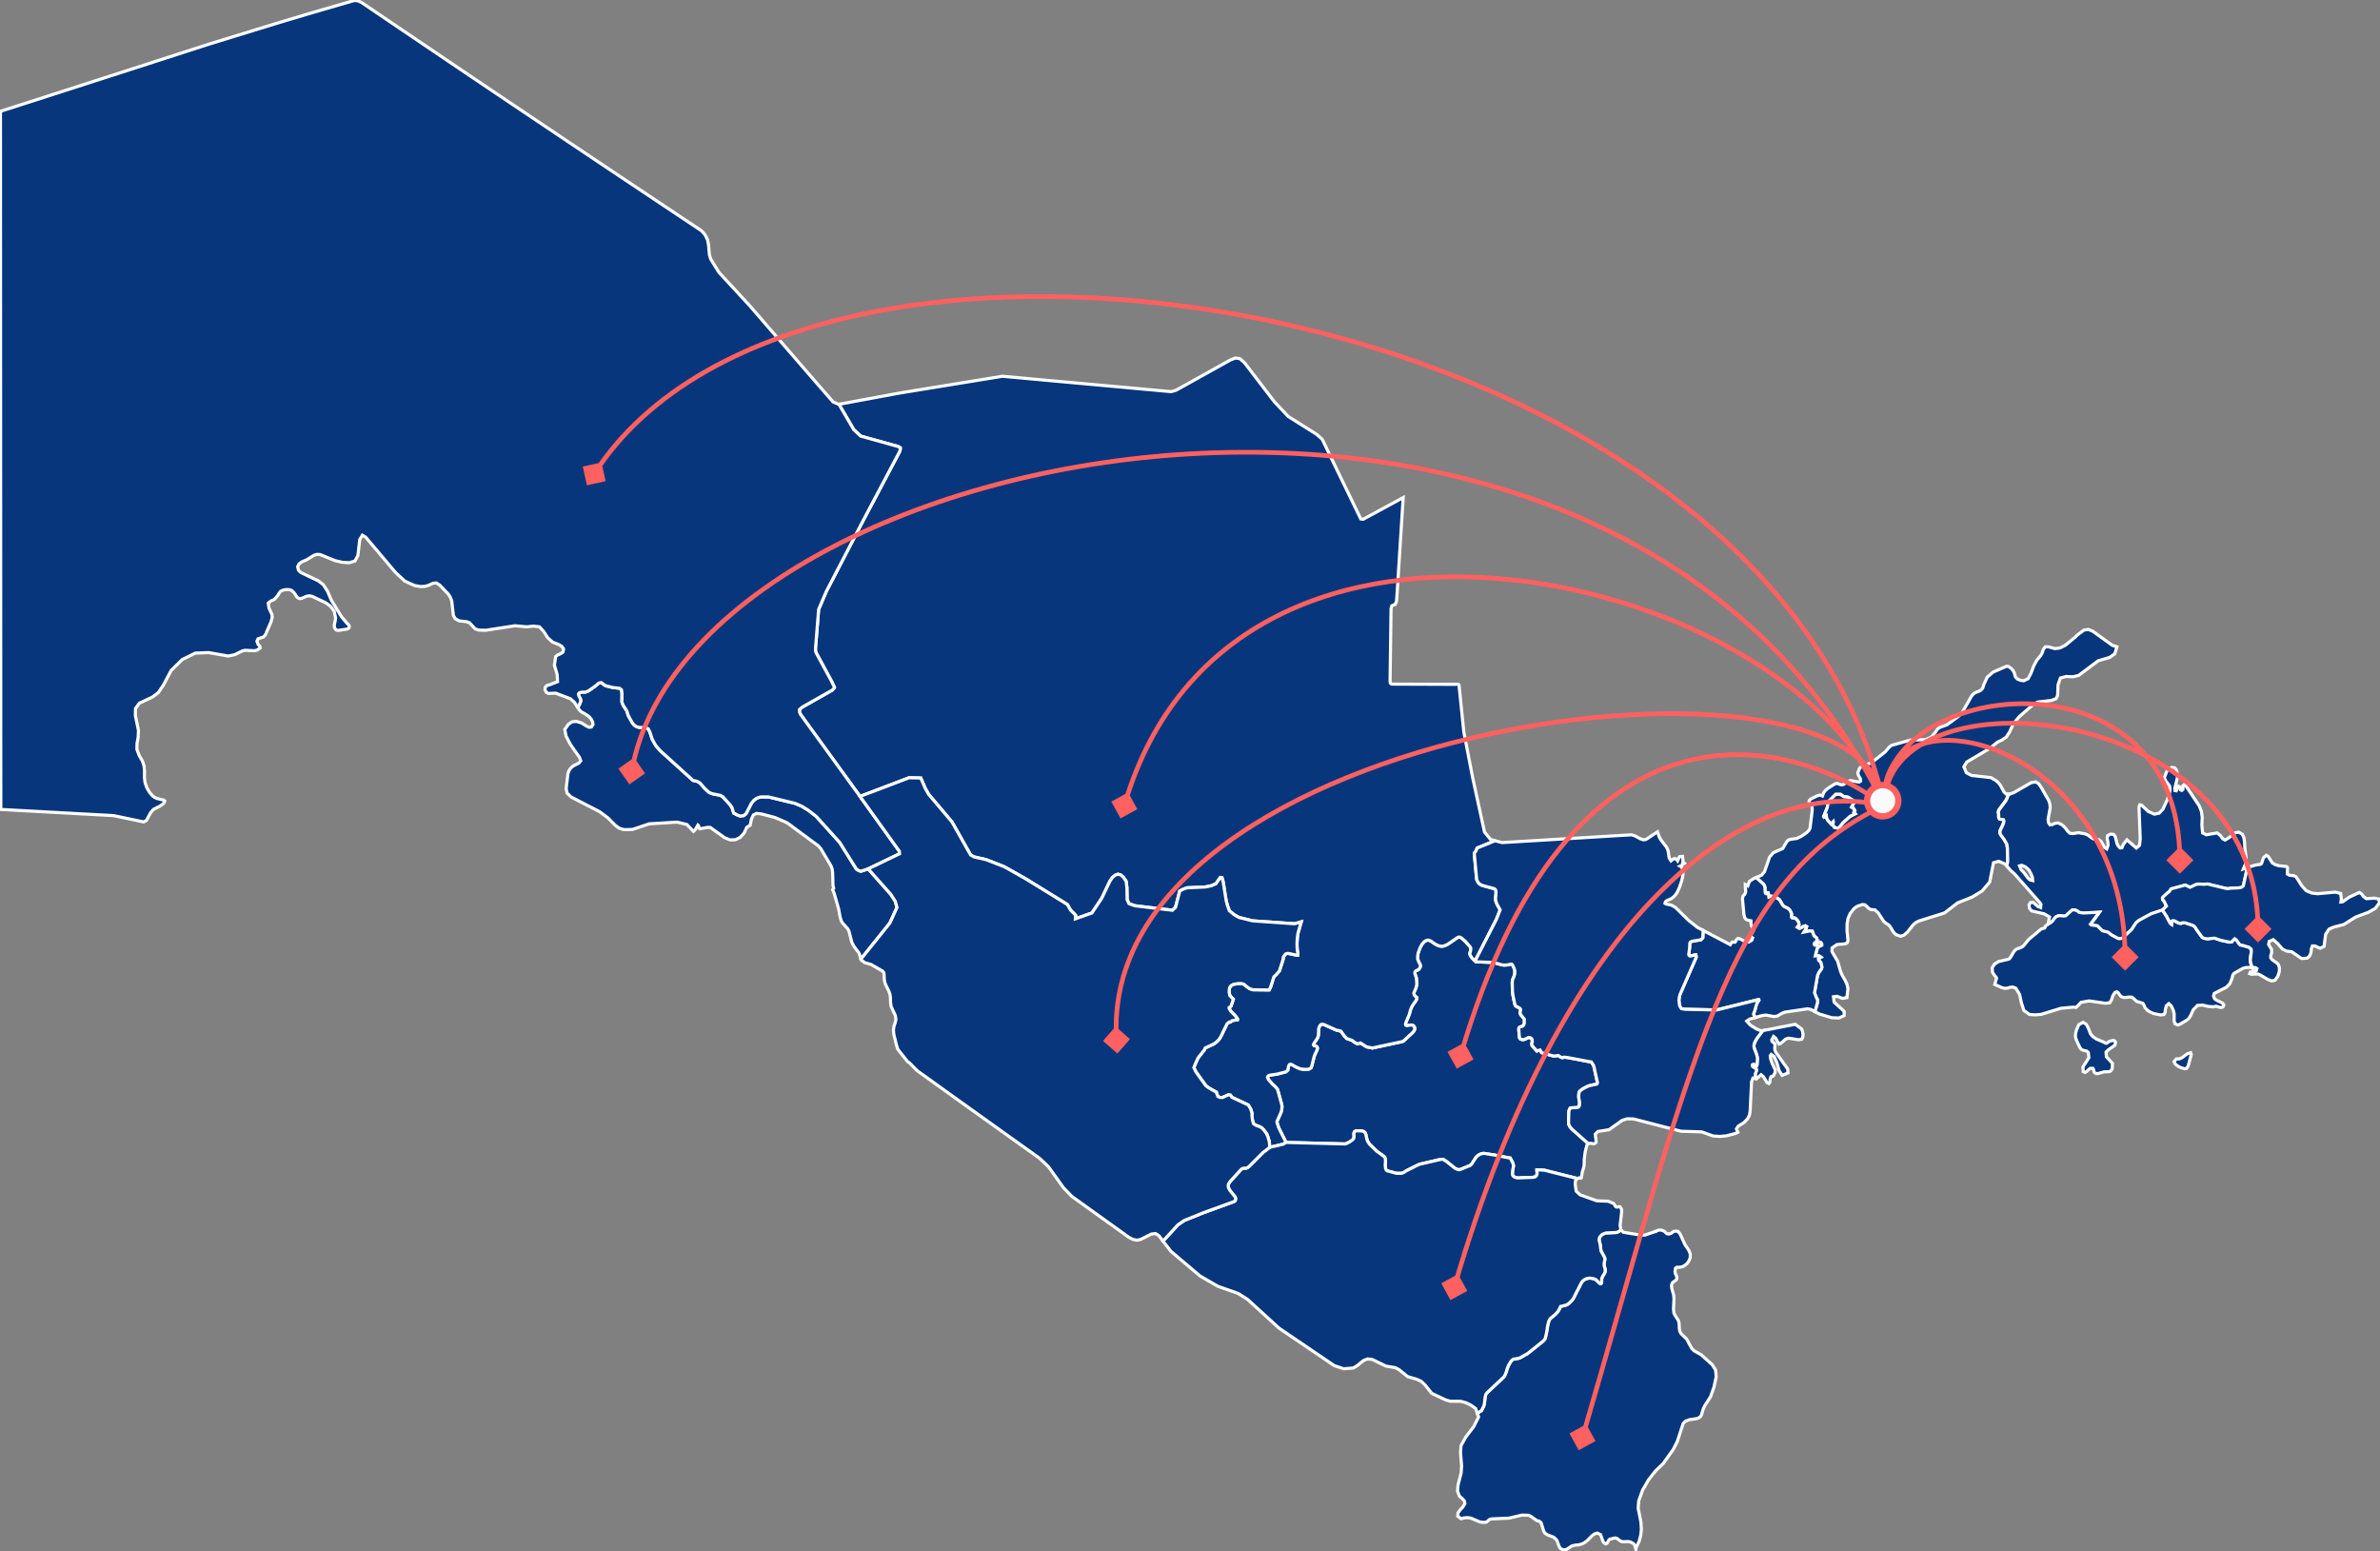<svg width="761" height="496" viewBox="0 0 761 496" fill="none" xmlns="http://www.w3.org/2000/svg">
<rect x="0" y="0" width="761" height="496" fill="#808080" stroke="none"/>
<g clip-path="url(#clip0_428_192)">
<path fill-rule="evenodd" clip-rule="evenodd" d="M583.228 261.207L583.977 260.762L584.053 261.493L584.369 262.148L585.474 263.412L586.182 262.675L586.223 262.909L585.966 263.494L586.551 264.488L587.884 264.839L589.288 263.049L591.54 261.002L593.213 260.16L592.763 259.692L593.078 259.107L592.622 258.428L592.037 258.031L592.71 256.861L592.546 255.907L590.908 254.855L589.551 254.667L588.504 253.936H587.007L584.667 256.276L584.31 258.142L583.141 261.008L583.228 261.207ZM676.729 206.729L676.881 206.775L676.215 209.01L674.565 210.18L670.909 211.25L664.651 215.929L662.826 216.368L660.644 216.268L658.819 216.754L658.047 218.941L657.918 222.357L657.427 223.357L655.888 223.942L651.478 224.451L650.115 225.264L645.734 229.031L643.804 231.318L642.505 234.12L641.464 235.681L640.124 236.582L638.68 237.284L636.036 239.39L628.865 243.613L627.934 245.139L628.748 247.052L630.379 247.912L636.627 248.614L638.282 249.62L639.025 250.298L639.674 251.14L640.756 253.188L641.423 253.814L642.201 253.849L641.698 255.241L641.294 255.995L639.13 258.92L639.007 259.253L638.943 259.68L639.054 260.359V261.271L639.206 261.581L639.358 261.792L640.581 261.967L640.739 262.441L640.534 263.26L640.405 263.622L639.557 265.424L639.475 265.781V266.167L639.569 266.564L639.855 267.038L640.744 268.237L641.645 269.77L641.844 271.062L641.932 275.42L641.61 276.777L641.066 276.192L639.089 275.367L637.422 275.812L636.2 282L633.743 284.884L630.532 286.826L625.94 288.656L621.781 291.867L613.592 294.441L612.615 294.932L611.738 295.669L609.878 298.009L608.819 298.957L607.649 299.319L606.286 298.816L605.701 298.307L605.245 297.722L604.432 296.336L603.941 295.751L602.823 295.014L602.303 294.546L600.548 291.844L599.548 290.908L598.132 290.768L597.442 290.341L596.886 289.756L596.301 289.27L595.5 289.183L594.061 289.657L593.353 290.048L592.722 290.581L591.593 292.043L590.914 293.564L590.604 295.318L590.575 297.465L590.879 300.571L590.698 301.36L590.06 301.747L587.37 301.975L585.784 303.068V304.273L587.568 307.297L588.516 310.573L588.949 311.614L590.119 313.702L590.598 314.802L590.879 316.088L590.552 318.937L589.13 319.183L587.422 318.527L586.252 318.674L586.44 320.393L589.657 323.318V324.692L587.995 325.459L585.79 325.383L581.807 324.213L580.286 323.441L580.52 322.68L581.152 320.376L581.07 319.528L580.777 319.042L580.152 317.44L581.076 312.105L581.187 311.707L581.456 311.123L581.696 310.69L582.327 309.859L582.515 309.356L582.439 308.836L582.281 308.327L582.187 307.859L581.912 307.484L581.444 307.04L581.421 306.49L582.251 306.028L581.854 305.724L581.415 305.572L580.935 305.537L580.438 305.595L580.941 303.501L581.362 302.694L582.48 302.191V301.776L582.205 301.36L581.801 301.179L581.374 301.425L580.912 301.899L580.473 302.22L580.128 302.01V301.577L580.859 300.881L581.023 300.378L580.807 299.828L579.994 299.15L579.473 297.693L578.654 297.629L576.788 297.991L577.496 296.822L577.66 296.237L577.244 295.991L576.566 296.213L575.946 296.634L575.326 296.833L574.641 296.424L575.226 295.658L575.127 294.868L574.636 294.154L574.051 293.57L573.729 293.464L573.419 293.511H573.109L572.811 293.219L572.77 292.961L572.852 292.283L572.811 292.025L572.354 291.078L572.115 290.774L571.629 290.388L570.459 289.803L570.161 289.569L569.828 289.124L569.313 288.13L568.921 287.609L568.254 287.124L567.289 286.691L566.312 286.516L565.593 286.808L565.446 285.796L565.318 285.404H565.125L564.733 285.703L564.499 285.55L564.388 285.118L564.329 283.731L564.183 283.147L563.832 282.638L561.533 280.55L561.937 280.374L563.3 279.789L563.75 279.233L564.195 278.69L565.008 276.35L565.821 274.01L566.406 273.32L566.991 272.63L568.517 271.957L570.032 271.29L570.582 270.331L571.138 269.378L571.413 268.998L571.705 268.617L572.161 268.465L572.618 268.319L573.565 268.19L574.525 268.068L575.314 267.67L576.116 267.284L576.882 266.763L577.636 266.231L578.017 265.863L578.397 265.482L578.566 265.149L578.748 264.81L579.093 262.002L579.438 259.2V258.715V258.23L579.374 257.879L579.315 257.534L579.251 257.428L579.186 257.323L579.087 257.247L578.976 257.165L578.771 256.902L578.566 256.644L578.508 256.405L578.449 256.159L578.549 255.948L578.648 255.744L578.835 255.586L579.017 255.44L580.04 254.931L581.064 254.428L581.479 254.299L581.895 254.17L582.31 254.328L582.719 254.492L582.947 253.907L583.17 253.293L583.761 252.679L584.305 252.141L585.509 251.374L586.72 250.608L587.083 250.526L587.434 250.456L588.095 250.696L588.744 250.93L589.072 250.883L589.393 250.836L590.247 250.287L591.107 249.737L591.435 249.643L591.768 249.55L593.084 249.795L594.406 250.035L594.664 249.883L594.921 249.737V249.427V249.123L594.553 248.438L594.184 247.76L594.108 247.45L594.02 247.134L594.313 246.362L594.599 245.584L595.184 245.151L595.769 244.724L597.027 244.32L598.29 243.917L600.542 242.162L602.794 240.372L603.42 239.635L604.063 238.898L604.432 238.6L604.812 238.302L607.743 237.471L610.726 236.641L613.194 236.547L615.663 236.454L616.587 236.062L617.505 235.664L618.184 234.868L618.856 234.073L619.155 233.611L619.459 233.155L619.804 232.874L620.149 232.593L621.383 232.137L622.623 231.681L624.46 230.318L626.308 228.949L626.893 228.288L627.478 227.633L628.982 225.024L630.479 222.416L630.801 222.082L631.122 221.749L631.497 221.533L631.883 221.31L632.286 221.17L632.684 221.024L633.053 220.837L633.409 220.644L633.696 220.322L633.971 220.006L634.141 219.485L634.293 218.959L634.842 217.748L635.392 216.526L636.34 215.701L637.293 214.876L639.458 213.935L641.61 212.999L641.938 213.063L642.265 213.122L642.675 213.42L643.078 213.707L643.429 214.11L643.78 214.508L643.95 214.894L644.114 215.286L644.266 215.841L644.424 216.426L644.769 216.777L645.102 217.122L645.57 217.31L646.032 217.497L646.559 217.567L647.085 217.643L647.775 217.31L648.471 216.982L648.939 216.099L649.407 215.221L649.823 214.134L650.22 213.04L650.735 212.069L651.256 211.098L651.881 210.349L652.496 209.606L652.73 209.203L652.969 208.805L653.145 208.249L653.326 207.664L653.648 207.232L653.964 206.805H654.496H655.023L656.052 207.091L657.076 207.378L657.912 207.255L658.754 207.132L659.585 206.699L660.416 206.272L661.919 205.038L663.422 203.804L664.387 202.886L666.359 201.435L667.762 201.242L669.172 201.827L675.384 206.302L676.729 206.729Z" fill="#07367C" stroke="white" stroke-miterlimit="10"/>
<path fill-rule="evenodd" clip-rule="evenodd" d="M587.855 264.834L586.521 264.489L585.966 263.489L586.223 262.91L586.182 262.676L585.474 263.413L584.369 262.15L584.053 261.495L583.977 260.763L583.228 261.208L583.1 261.079L584.252 258.213L584.609 256.347L586.96 253.973L588.452 253.961L589.499 254.692L590.856 254.879L592.494 255.932L592.657 256.885L591.985 258.055L592.593 258.453L593.049 259.131L592.733 259.687L593.184 260.155L591.511 260.997L589.259 263.045L587.855 264.834Z" fill="#07367C" stroke="white" stroke-miterlimit="10"/>
<path d="M576.063 328.963L573.998 327.472L563.628 329.502L561.738 332.022L561.048 333.268L560.867 333.906L560.826 334.345V334.725L560.89 335.046L561.06 335.585L561.194 335.9V335.959L561.294 336.164L561.656 337.205L561.797 337.79L561.861 338.1L561.896 338.638L561.762 340.55L561.598 340.86H561.44L561.3 340.632L561.118 340.404L560.884 340.264L560.609 340.229L560.253 340.445L560.218 340.679L560.311 340.907L560.516 341.1L561.305 341.609L561.522 341.796L561.656 342.019L561.592 342.346L561.458 342.761L561.224 343.264V344.153L561.107 344.738L561.586 344.937L563.095 343.592L563.821 344.177L564.991 346.107L565.575 346.417L565.874 346.037L565.967 345.452V345.165V345.083L566.283 344.218L566.435 344.124L566.897 344.042L567.067 343.931L567.605 342.82V342.013L566.611 339.889L566.184 338.644L566.026 337.562L566.33 337.111L567.26 337.755L568.161 339.737L568.834 342.235L569.851 343.808L571.729 343.019L571.583 341.732L567.74 336.322L567.523 335.737L567.453 335.193L567.553 334.023L567.4 333.584L566.611 332.952L566.517 332.432L567.102 331.367L567.798 331.952L568.804 333.76L569.389 333.578L570.963 332.204L571.858 331.911L575.081 332.42L576.087 332.256L576.449 331.549L576.52 330.706L576.379 329.817L576.063 328.963ZM582.498 308.784L582.34 308.275L582.246 307.807L581.971 307.433L581.503 306.989L581.421 306.491L582.252 306.029L581.854 305.725L581.415 305.573L580.936 305.538L580.439 305.596L580.942 303.502L581.363 302.695L582.48 302.192V301.777L582.205 301.362L581.801 301.18L581.374 301.426L580.912 301.9L580.474 302.222L580.129 302.011V301.578L580.86 300.882L581.024 300.379L580.807 299.829L579.994 299.151L579.473 297.694L578.655 297.63L576.789 297.993L577.496 296.823L577.66 296.238L577.245 295.992L576.566 296.215L575.946 296.636L575.326 296.835L574.642 296.425L575.227 295.659L575.127 294.869L574.636 294.156L574.051 293.571L573.729 293.466L573.419 293.512H573.109L572.811 293.22L572.77 292.962L572.852 292.284L572.811 292.027L572.355 291.079L572.115 290.775L571.63 290.389L570.46 289.804L570.161 289.57L569.828 289.126L569.313 288.131L568.921 287.611L568.254 287.125L567.289 286.692L566.312 286.517L565.593 286.809L565.447 285.797L565.318 285.406H565.125L564.733 285.704L564.499 285.552L564.388 285.119L564.33 283.733L564.183 283.148L563.832 282.639L561.534 280.551L560.58 280.972L559.96 281.393L559.346 281.82L559.106 282.504L558.86 283.195L558.761 283.13L558.667 283.066L558.457 282.984L558.246 282.902L558.147 282.844L558.053 282.791V283.113V283.434L558.112 284.089L558.17 284.745V285.031L558.141 285.312L558.001 285.639L557.854 285.973L557.708 286.078L557.574 286.189L557.445 286.341L557.322 286.488L557.24 286.938L557.158 287.388L557.381 289.833L557.609 292.284L557.749 292.869L557.895 293.413L558.077 293.647L558.264 293.881L558.474 294.004L558.691 294.121L559.276 294.255L559.861 294.39V294.752V295.115L559.943 295.489L560.019 295.864L560.165 296.22L560.317 296.583L560.504 296.905L560.697 297.232L560.65 297.431L560.609 297.624L560.071 298.513L559.533 299.396L559.954 299.63L560.387 299.853L560.253 300.239L560.112 300.619L559.638 300.9L559.171 301.18L558.586 301.099L558.001 301.005L557.117 300.566L556.228 300.128L555.977 300.081L555.719 300.034L555.509 300.174L555.304 300.315L555.058 300.824L554.9 301.028L554.731 301.233L553.93 301.169L553.655 301.444L553.386 301.724L553.239 302.017L548.022 299.268L544.571 297.46L544.465 299.8L543.88 300.426L541.447 300.841L540.862 300.982L540.611 301.087L540.406 301.262L540.301 301.561L540.248 302.947L539.956 305.117L540.055 305.415L540.295 305.632L541.038 305.544L541.827 305.292L542.248 305.257L542.365 305.994L537.101 318.026L536.926 318.821L536.803 319.745L536.978 321.33L537.165 321.798L537.429 322.243L537.592 322.465L538.809 322.658L548.876 322.88L562.148 319.587H562.341L562.393 319.716L562.159 320.12L561.949 320.406L561.762 320.716L561.586 321.132L561.001 323.342L560.814 323.758L560.668 324.249L561.2 325.279L563.663 324.629L564.645 324.536L567.213 324.986L568.249 324.852L569.787 323.962L570.67 323.6L577.912 322.529L578.924 322.693L580.322 323.407L580.556 322.646L581.187 320.342L581.105 319.494L580.813 319.008L580.187 317.406L581.111 312.071L581.222 311.674L581.491 311.089L581.731 310.656L582.363 309.825L582.55 309.322L582.498 308.784Z" fill="#07367C" stroke="white" stroke-miterlimit="10"/>
<path fill-rule="evenodd" clip-rule="evenodd" d="M524.729 394.888L525.916 394.87L529.28 393.73H529.286V393.724H529.297L529.888 393.425L530.514 393.262L531.146 393.267L531.894 393.525L532.239 393.73L532.924 394.396L533.655 394.531L534.386 394.268L535.129 393.718L535.474 393.63L535.837 393.595L536.199 393.63L536.545 393.718H536.55L536.556 393.73H536.568L537.246 394.554L538.738 397.877L539.569 399.105L540.025 399.783L540.469 400.93L540.417 402.187L540.025 403.129L539.475 403.901L538.797 404.504L538.048 404.948L537.012 405.159L536.223 405.135L535.731 405.439L535.579 406.674L535.714 407.247L535.971 407.75L536.17 408.276L536.135 408.914L535.907 409.259L534.79 410.06L534.445 410.914L534.562 411.949L535.152 414.073L535.246 415.219L535.1 418.477L535.217 419.717L535.544 420.466L536.621 422.109L536.878 422.975L536.966 424.77L537.118 425.595L537.539 426.397L539.276 428.069L540.914 431.076L541.669 431.854L543.967 433.146L547.483 436.293L548.553 438.007L548.752 440.183L548.027 443.482L546.927 446.587L545.202 449.231L544.669 450.302V450.307V450.313L544.663 450.319L544.658 450.325L544.324 451.278L544.125 452.138L543.792 452.846L543.318 453.191L543.096 453.361L542.417 453.565L540.352 453.846L538.972 454.32L538.188 455.127L536.305 460.853L535 463.421L531.772 467.937L529.379 470.229L527.098 473.136L525.209 476.424L523.969 479.857L523.799 482.202L524.676 486.607L524.828 488.952L524.6 490.953L524.091 492.842L523.255 494.503L523.056 495.322L522.851 494.281L522.331 493.538L521.547 493.07L520.629 492.836L519.049 492.906L518.488 492.836L518.002 492.59L517.031 491.853L516.528 491.695L516.019 491.76L515.177 492.017L514.715 492.076L514.44 492.333L514.165 492.883L513.826 493.415L513.346 493.596L512.621 492.947L511.784 490.648L510.767 490.14L509.843 490.397L509.029 491.017L507.573 492.491L506.696 493.152L505.806 493.614L504.847 493.883L503.771 493.977L502.636 494.234L500.946 495.334L499.957 495.527L498.963 495.123L498.46 494.275L498.132 493.24L497.688 492.286L496.799 491.461L494.833 490.707L493.944 490.14L493.523 489.291L492.792 486.876L492.248 486.373L491.318 486.098L489.545 484.817L488.738 484.437L486.603 484.39L482.532 485.355L476.741 485.612L476.273 485.788L475.402 486.548L474.928 486.718L473.729 486.671L473.179 486.566L470.254 485.326L469.19 485.197L468.061 485.291L467.195 485.56L466.101 484.712L466.195 483.694L466.868 482.741L467.692 481.887L468.394 480.734L468.219 479.839L467.517 479.079L466.645 478.33L466.043 476.745L466.207 474.751L467.178 470.984L467.347 468.761L466.996 464.369L467.16 462.169L468.704 459.409L471.161 456.197L472.787 453.016L472.378 451.852L473.694 451.004L474.384 449.629L474.624 448.869L474.858 446.664L475.121 445.734L475.49 445.254L480.888 440.189L481.222 439.592L481.509 438.914L481.748 438.217L481.912 437.568L482.386 436.445L483.07 435.293L483.474 434.819L483.831 434.55L485.439 434.287L485.96 434.135L488.487 432.714L493.394 428.771L493.956 428.151L494.079 427.853L494.424 426.508L494.903 423.607L495.149 422.636L495.436 421.916L495.681 421.565L497.337 420.191L498.132 419.319L498.612 418.506L498.975 417.681L500.729 417.254L501.402 416.898L501.817 416.558L502.607 415.751L503.057 415.149L505.707 409.978L505.947 409.692L506.228 409.411L506.643 409.089L507.281 408.797L507.842 408.656L508.48 408.627L509.182 408.715L509.837 408.902L510.123 409.031L510.357 409.171L510.544 409.323L511.346 410.189L511.58 410.329L511.89 410.376L512.048 410.177L512.124 409.914L512.13 408.92L512.241 408.498L512.451 408.03L512.908 407.323L513.136 406.872L513.258 406.445V406.124L513.229 405.808L513.095 405.223L513.001 404.954L512.943 404.667L512.913 404.369V404.071L512.937 403.772L512.989 403.433L513.077 403.106L513.13 402.749L513.142 402.421L513.077 402.129L512.989 401.883L511.907 399.918L511.656 397.888L511.328 396.566L511.322 396.081L511.439 395.66L511.697 395.256L512.018 394.923L512.288 394.689L512.551 394.537L513.065 394.32L513.627 394.174L516.844 394.034L517.645 393.706L518.301 393.203L519.067 393.969L524.729 394.888Z" fill="#07367C" stroke="white" stroke-miterlimit="10"/>
<path fill-rule="evenodd" clip-rule="evenodd" d="M471.653 307.235L472.004 307.498L477.584 307.708L479.427 308.241L480.141 308.439L480.86 308.551L481.866 308.504L483.036 308.246L483.299 308.223L483.539 308.399L483.761 308.767L484.106 309.504L484.282 310.06L484.376 310.615L484.329 311.411L484.077 312.259L483.685 313.148L483.598 313.493L483.551 313.862L483.539 314.253L483.609 316.985L483.715 317.962L484.34 320.968L484.446 321.266L484.598 321.565L484.943 321.816L485.855 322.255L486.072 322.46L486.224 322.711L486.183 323.121L486.078 323.46L486.06 323.881L486.206 324.343L487.411 325.835L487.388 327.18L487.195 327.7L487.06 327.888L486.838 328.075L486.007 328.35L485.773 328.49L485.657 328.753L485.621 329.063L485.82 331.666L485.967 331.964L486.171 332.216L486.68 332.339L487.054 332.368L487.405 332.309L487.68 332.216L488.529 331.789L488.745 331.73L489.032 331.719L489.371 331.777L489.681 331.999L489.903 332.356L489.938 333.146L489.798 333.526L489.81 334L489.88 334.304L491.418 336.024L492.021 335.795L492.219 335.76L492.424 335.684L492.951 336.573L496.437 337.539L496.946 337.609L497.653 337.562L497.963 337.474L498.268 337.457L498.987 337.925L499.297 338.077L499.707 338.135L500.139 337.971L501.181 338.1L508.855 339.545L509.598 340.738L510.791 346.119L510.621 346.569L509.943 346.757L509.598 346.786L508.399 347.055L507.445 347.406L506.071 348.137L505.38 348.646L505.024 349.003L504.936 349.248L504.842 349.646L504.795 350.494L504.819 351.003L504.877 351.401L504.953 351.693L505.059 352.284L505.076 352.612L505.035 353.296L504.942 353.647L504.749 353.91L504.351 354.074L503.982 354.126L502.637 354.167L502.035 354.302L501.777 354.846L501.637 355.302L501.537 359.279L501.994 360.239L502.619 360.976L504.468 362.619L507.814 365.596L507.404 366.117L506.849 368.328L506.562 370.632L506.509 372.744L505.948 374.674L505.614 376.575L505.322 376.68L504.924 376.558L504.45 376.71L504.368 376.786L493.781 374.113L491.418 374.002L491.406 374.294L491.477 374.855L491.482 375.142L491.447 375.435L491.354 375.727L491.19 375.979L490.974 376.172L490.734 376.289L490.201 376.406L485.306 376.599L484.668 376.47L484.346 376.341L484.06 376.177L483.814 375.984L483.639 375.651L483.58 375.183L483.656 374.306L483.937 372.715L483.773 371.919L482.884 370.223L481.936 370.077L478.169 369.328L474.683 368.761L474.098 368.767L473.303 369.001L472.613 369.387L472.25 369.691L471.969 369.995L470.536 372.194L470.115 372.604L466.798 373.943L466.442 373.978L465.868 373.82L465.155 373.458L462.534 371.352L461.405 370.632L460.569 370.685L454.176 372.165L453.953 372.177L449.724 374.276L448.8 374.885L448.104 375.119L446.525 375.125L443.565 374.323L443.272 374.107L443.074 373.756L442.968 373.101L442.933 372.668L442.927 372.288L442.986 371.387L442.974 370.504L442.84 370.153L442.711 369.89L441.588 369.03L440.278 368.112L437.955 365.848L437.476 365.181L437.236 364.76V364.748L437.218 364.719L437.113 364.421L436.686 362.555L436.575 362.309L436.429 362.075L436.23 361.882L436.002 361.736L435.709 361.637L435.288 361.566L433.896 361.52L433.416 361.602L433.048 361.859L432.954 362.14L432.913 362.45L432.948 363.321L432.937 363.614L432.872 363.906L432.72 364.158L432.521 364.374L431.591 365.058L430.638 365.561L430.123 365.731L411.207 365.245L408.843 360.519L408.3 358.817L408.34 358.466L409.645 355.513L409.762 355.051L409.867 354.518L409.908 353.67L409.85 353.22L408.516 348.377L408.124 347.839L407.802 347.464L406.925 346.681L405.603 345.177L405.27 344.452L405.346 344.171L405.544 343.961L405.825 343.803L406.223 343.703L408.411 343.393L411.078 342.692L411.411 342.452L411.786 342.107L411.949 341.112L412.061 340.761L412.295 340.358L412.569 340.229L412.891 340.258L414.383 341.112L415.705 341.691L416.939 341.884L418.202 341.867L418.781 341.685L419.167 341.416L419.454 340.726L420.209 337.737L420.331 337.392L421.033 335.877L421.203 335.398L421.232 335.088L421.18 334.819L420.998 334.602L420.747 334.45L420.448 334.368L420.15 334.322L419.998 334.117L420.033 333.737L421.168 332.035L421.308 331.76L421.396 331.567L421.478 331.303L421.536 330.999L421.618 329.824L421.612 329.122L421.648 328.818L421.77 328.443L422.04 327.899L422.303 327.613L422.589 327.472L423.233 327.507L427.275 329.321L428.158 329.496L428.304 329.566L428.749 329.654L429.883 331.251L430.579 331.994L432.375 332.637L433.218 333.304L434.083 333.748L435.007 333.438L436.932 334.672L438.804 335.059L448.361 333.005L448.853 332.748L451.713 330.081L452.111 329.595L452.339 329.116L452.345 328.66L452.228 328.291L451.965 327.946L451.643 327.782L451.222 327.718L450.836 327.735L449.993 327.888L449.672 327.864L449.479 327.753L449.397 327.443L449.484 326.999L450.631 324.29L450.976 322.974L451.251 322.22L451.637 321.483L452.742 319.88L452.965 319.482L453.023 318.927L452.339 318.348L452.181 318.061L452.07 317.628L452.122 317.254L452.719 315.95L453.035 314.68L452.871 312.604L452.392 311.224L452.409 310.791L452.625 310.44L453.485 310.025L453.813 309.726L454.158 309.048L454.187 308.603L453.988 308.135L453.678 307.626L453.286 306.615L453.304 305.661L453.433 304.743L454 303.152L454.369 302.421L454.772 301.754L455.287 301.163L455.831 300.76L456.416 300.567L457.042 300.643L457.697 300.964L458.615 301.649L459.417 302.105L460.2 302.421L460.926 302.526L461.803 302.403L462.838 301.929L466.038 299.736L466.459 299.566L466.845 299.625L467.348 299.9L468.594 301.005L470.103 302.754L470.232 302.994L470.296 303.251L470.255 303.801L469.998 304.725L469.986 304.983L470.039 305.193L470.132 305.445L470.285 305.72L470.788 306.386L471.653 307.235Z" fill="#07367C" stroke="white" stroke-miterlimit="10"/>
<path fill-rule="evenodd" clip-rule="evenodd" d="M435.878 166.009L442.271 162.546L448.665 159.078L447.711 174.086L446.758 189.036L446.647 190.621L446.541 192.207L446.313 192.721L446.097 193.236L445.57 193.441L445.05 193.645L444.921 194.061L444.787 194.476L444.763 196.283L444.629 206.139L444.471 217.773L444.517 218.095L444.564 218.416L444.751 218.568L444.944 218.715L450.279 218.738L455.14 218.755L459.977 218.773L465.329 218.796L465.499 218.773L465.657 218.75L465.826 218.755L465.99 218.761L466.142 218.802L466.294 218.837L466.406 218.902L466.511 218.96L467.283 226.488L468.049 233.992L469.465 241.315L470.874 248.627L472.775 257.33L474.665 266.01L475.665 267.221L476.648 268.432L477.753 268.718L477.736 268.917L472.319 271.128L471.945 272.046L471.389 272.772L472.144 280.96L472.22 281.282L472.331 281.551L472.577 282.048L472.951 282.504L473.22 282.697L473.828 283.037L477.835 284.13L478.081 284.329L478.239 284.551L478.326 284.821L478.35 285.248L478.332 285.827L478.221 286.874V287.856L478.297 288.131L478.701 289.149L479.672 290.886L478.432 294.004L471.652 307.234L470.787 306.386L470.284 305.719L470.132 305.444L470.038 305.193L469.985 304.982L469.997 304.725L470.254 303.801L470.295 303.251L470.231 302.994L470.102 302.754L468.593 301.005L467.347 299.899L466.844 299.625L466.458 299.566L466.037 299.736L462.838 301.929L461.802 302.403L460.925 302.526L460.199 302.42L459.416 302.105L458.614 301.648L457.696 300.964L457.041 300.642L456.415 300.566L455.83 300.759L455.286 301.163L454.771 301.754L454.368 302.42L453.999 303.151L453.432 304.742L453.303 305.661L453.286 306.614L453.677 307.626L453.988 308.135L454.186 308.603L454.157 309.047L453.812 309.726L453.484 310.024L452.625 310.439L452.408 310.79L452.391 311.223L452.87 312.604L453.034 314.68L452.718 315.949L452.122 317.254L452.069 317.628L452.18 318.061L452.338 318.347L453.022 318.926L452.964 319.482L452.742 319.88L451.636 321.482L451.25 322.219L450.975 322.974L450.63 324.29L449.484 326.998L449.396 327.443L449.478 327.753L449.671 327.864L449.992 327.887L450.835 327.735L451.221 327.718L451.642 327.782L451.964 327.946L452.227 328.291L452.344 328.659L452.338 329.115L452.11 329.595L451.712 330.081L448.852 332.748L448.36 333.005L438.803 335.058L436.931 334.672L435.007 333.438L434.082 333.748L433.217 333.303L432.374 332.637L430.579 331.993L429.883 331.25L428.748 329.654L428.303 329.566L428.157 329.496L427.274 329.32L423.232 327.507L422.588 327.472L422.302 327.612L422.039 327.899L421.77 328.443L421.647 328.817L421.612 329.121L421.617 329.823L421.536 330.999L421.477 331.303L421.395 331.566L421.307 331.759L421.167 332.034L420.032 333.736L419.997 334.116L420.149 334.321L420.448 334.368L420.746 334.45L420.997 334.602L421.179 334.818L421.231 335.087L421.202 335.397L421.033 335.877L420.331 337.392L420.208 337.737L419.453 340.726L419.167 341.416L418.781 341.685L418.201 341.866L416.938 341.884L415.704 341.691L414.382 341.112L412.89 340.258L412.569 340.229L412.294 340.357L412.06 340.761L411.949 341.112L411.785 342.106L411.41 342.451L411.077 342.691L408.41 343.393L406.222 343.703L405.824 343.802L405.544 343.96L405.345 344.171L405.269 344.452L405.602 345.177L406.924 346.68L407.801 347.464L408.123 347.838L408.515 348.376L409.849 353.219L409.907 353.67L409.866 354.518L409.761 355.05L409.644 355.512L408.34 358.466L408.299 358.817L408.843 360.519L411.206 365.245L410.363 365.789L405.988 366.824L405.877 365.228L405.807 364.83L405.362 363.303L405.087 362.666L404.912 362.344L404.198 361.367L403.414 360.572L402.742 360.197L401.689 359.811L400.835 359.314L400.472 358.121L400.332 356.869L400.32 355.928L399.952 354.647L399.144 353.284L393.857 350.798L393.459 350.143L392.792 350.008L390.868 350.891L390.008 350.839L389.388 350.529L389.23 350.043L389.008 349.517L388.943 349.184L386.861 348.031L385.627 347.183L382.41 342.72L381.725 341.299L382.351 339.819L383.071 338.217L384.509 336.398L384.667 336.152L385.013 335.789L385.358 335.035L388.066 333.789L388.861 333.227L389.645 332.473L390.253 331.613L392.353 327.308L393.032 326.758L393.43 326.747L393.763 326.489L394.038 326.296L394.336 326.22L395.664 326.056L395.717 325.858L395.535 325.483L394.851 324.618L393.547 323.29L393.044 322.465L392.985 322.237L393.009 322.097L393.225 322.026L393.617 321.646L394.354 319.453L393.248 318.336L393.009 317.213L393.032 316.704L393.096 316.16L393.225 315.616L393.634 315.113L394.366 314.703L395.904 314.44L396.898 314.434L397.758 314.674L398.653 315.458L399.601 316.095L400.613 316.435L405.824 316.487L406.298 315.505L407.304 312.311L408.123 311.545L409.088 310.41L410.27 306.714L410.346 305.982L410.849 305.234L411.194 304.93L411.615 304.807L412.054 304.83L414.37 305.327L414.955 305.351L414.99 304.678L414.826 303.988L414.733 302.812L414.715 301.368L414.815 299.835L415.025 298.344L416.072 294.717L413.949 295.337L400.525 294.401L396.15 293.325L394.617 292.448L393.085 291.167L392.459 289.447L392.055 287.897L391.113 282.001L390.727 280.603L390.195 280.533L388.774 282.557L387.352 283.171L385.422 283.575L379.561 283.838L378.069 284.405L377.221 284.856L375.876 290.091L374.876 291.015L362.885 289.582L361.007 288.909L360.393 287.646L360.323 283.791L360.094 281.797L359.188 280.445L358.322 279.714L357.486 279.486L356.597 279.796L355.719 280.504L354.924 281.656L352.292 287.172L349.133 291.898L343.851 293.752L343.921 292.606L342.295 290.956L341.295 289.184L327.964 280.96L321.138 277.111L315.318 274.842L311.405 273.947L310.34 273.333L304.368 262.746L296.922 253.943L295.822 251.996L294.419 248.744L290.687 248.656L274.987 254.622L255.994 228.441L255.643 227.634L255.614 226.851L256.579 226.032L266.096 220.651L266.628 220.083L266.816 219.762L265.938 217.907L260.884 208.578L260.756 208.005V207.274L261.75 194.845L264.189 189.124L275.549 167.26L287.61 144.461L287.85 143.759L287.861 143.151L287.189 142.753L275.204 139.431L272.987 137.372L268.249 129.247L271.91 128.581L273.466 128.288L275.028 127.996L276.596 127.709L278.152 127.422L280.655 126.96L283.159 126.498L285.656 126.03L288.154 125.574L292.202 124.913L296.244 124.252L300.285 123.597L304.333 122.936L308.375 122.275L312.417 121.614L316.459 120.959L320.506 120.292L327.257 120.907L334.001 121.527L340.757 122.141L347.501 122.755L353.637 123.316L359.785 123.872L365.92 124.439L372.05 124.995L374.49 125.212L375.268 124.989L376.034 124.767L380.491 122.293L384.749 119.918L389.148 117.467L393.465 115.063L394.26 114.759L395.056 114.455L395.764 114.566L396.471 114.683L397.208 115.344L397.957 116.011L402.73 122.246L407.497 128.469L409.708 130.815L411.908 133.149L416.47 136.021L421.033 138.887L421.91 139.67L422.781 140.448L426.543 148.239L428.947 153.205L432.269 160.054L435.112 165.921L435.498 165.968L435.878 166.009Z" fill="#07367C" stroke="white" stroke-miterlimit="10"/>
<path fill-rule="evenodd" clip-rule="evenodd" d="M649.939 281.522L649.869 280.516L649.284 279.101L648.699 278.095L647.67 277.165L646.453 276.638L645.739 276.825L646.254 278.036L646.301 278.083L647.038 278.843L648.336 280.598L649.079 281.312L649.939 281.522ZM695.85 252.821L696.108 252.335L696.295 251.692L696.5 251.364L696.973 251.563L697.213 252.517L697.629 252.704L697.985 252.394L698.02 251.148L698.301 250.896L698.675 251.049L699.027 251.376L703.185 257.605L703.893 259.36L704.15 261.302L704.039 263.817L704.273 266.297L705.443 266.882L708.953 266.297L710.023 267.192L710.702 268.157L711.468 268.566L712.79 267.765L713.749 266.905L714.779 266.227L715.861 266.057L716.99 266.724L717.499 267.859L717.709 269.461L717.785 271.14L718.195 274.211V275.381L717.891 276.433L717.306 277.831L718.651 277.422L718.394 278.375L717.335 283.253L717.001 283.569L716.802 283.686L716.533 283.803L715.867 283.926L713.205 284.037L712.48 284.178L711.702 284.09L705.899 282.68L704.683 282.797L703.612 282.721H702.647L702.132 282.873L700.284 283.756L698.81 283.019L694.23 284.248L693.645 285.108L693.089 285.511L691.645 286.851L691.457 287.184L691.498 287.588L692.031 288.289L692.733 289.758L691.452 291.021L687.79 292.243L683.859 294.39L682.994 295.121L681.596 297.268L678.671 300.011L677.659 300.21L677.021 300.011L675.015 298.911L674.114 298.174L673.617 297.993L672.81 297.835L672.348 297.683L672.026 297.496L670.768 296.18L670.435 296.022L668.68 295.823L668.435 295.577L671.254 291.717L666.241 291.992L664.826 291.793L664.539 291.542L664.182 291.29L663.486 290.998H662.591L660.509 292.875L659.924 292.957L658.696 292.828L658.111 292.875L657.362 293.232L656.871 293.77L656.467 294.355L655.987 294.887L654.853 295.607L654.946 295.121L655.332 293.15L653.636 292.167L649.588 291.22L648.892 290.325L648.787 289.313L649.202 288.57L650.085 288.477L651.624 289.822L652.495 290.149L652.583 289.067L652.22 288.553L644.137 279.393L642.739 278.159L642.598 277.989L642.487 277.79L641.639 276.86L641.961 275.503L641.873 271.146L641.674 269.853L640.773 268.321L639.884 267.122L639.598 266.648L639.504 266.25V265.864L639.586 265.507L640.434 263.706L640.563 263.343L640.767 262.524L640.609 262.051L639.387 261.875L639.235 261.665L639.083 261.355V260.442L638.972 259.764L639.036 259.337L639.159 259.003L641.323 256.079L641.727 255.324L642.23 253.932H642.516L644.031 253.347L649.454 250.218L650.957 249.99L651.799 250.51L652.542 251.516L655.028 255.827L655.449 257.032L655.537 258.278L654.882 261.893L654.958 262.922L655.508 263.729L656.221 263.618L657.081 263.203L658.081 263.103L658.93 263.46L659.725 264.045L660.456 264.794L661.041 265.642L661.854 266.414L662.737 266.508L664.638 266.215L666.744 266.601L667.733 267.057L668.645 267.783L669.452 268.239L671.102 268.461L671.816 269.046L672.933 270.935L673.629 271.409L674.068 270.274L673.974 269.04L673.757 267.987L673.88 267.174L674.793 266.671L675.846 266.759L676.349 267.467L676.899 269.684L677.32 270.508L677.905 271.093L678.49 271.052L678.963 269.923L680.069 268.496L683.099 271.117L684.093 270.257L684.333 268.216L683.941 258.044L684.216 257.295L684.801 257.447L686.936 259.459L688.849 260.29L690.364 259.992L691.586 258.705L693.06 255.506L693.686 253.523L693.879 252.353L693.715 251.271L692.469 249.656L692.025 248.674L692.902 246.404L693.44 245.749L694.417 245.352L695.388 245.504L695.973 246.293L696.207 247.463V248.697L695.388 252.019L695.429 252.733L695.85 252.821Z" fill="#07367C" stroke="white" stroke-miterlimit="10"/>
<path fill-rule="evenodd" clip-rule="evenodd" d="M236.616 260.88L237.745 260.769L238.523 260.178L240.284 256.78L240.992 255.926L241.67 255.382L242.472 254.978L243.343 254.779L245.747 254.785L254.211 256.832L256.352 257.751L258.352 258.973L260.961 260.979L268.501 269.332L273.795 277.784L273.976 277.971L274.602 278.322L275.269 278.544L277.608 277.778L284.838 285.931L286.271 288.166L286.809 290.119L284.522 295.126L275.286 306.625L275.28 306.631L275.204 306.491L274.847 305.163L274.59 304.625L272.941 302.414L272.344 301.18L271.431 297.594L270.928 296.781L269.466 295.179L268.981 294.407L268.63 293.161L268.121 290.494L266.723 285.58L266.231 284.422L266.565 283.984L266.348 283.118L266.231 278.983L266.079 277.784L265.705 276.813L262.453 271.326L261.587 270.373L251.684 263.05L247.83 261.377L243.524 260.236L241.887 260.049L240.892 260.541L240.296 261.781L239.863 263.851L238.781 264.477L237.938 266.325L236.692 267.7L235.166 268.472L233.475 268.53L231.674 267.799L227.117 264.541L226.327 264.518L223.707 264.968L223.461 264.43L223.321 263.904L223.151 263.769L222.894 264.22L222.309 265.226L222.017 265.547L221.724 265.793L219.612 263.594L216.512 262.839L207.586 263.383L202.24 265.179L199.579 265.249L198.04 264.805L196.765 263.886L194.361 261.465L191.688 259.488L187.43 257.289L182.581 254.785L181.335 253.551L181.025 252.153L181.58 247.409L181.925 246.398L182.505 245.567L183.259 244.9L185.09 243.976L185.698 243.233L185.3 242.145L182.352 237.946L180.984 235.308L180.58 233.237L181.721 231.599L182.937 230.757L184.329 230.634L185.991 231.161L187.523 232.138L188.389 232.524L189.085 232.43L189.594 231.658L189.512 230.816L189.085 229.997L188.541 229.307L187.921 228.774L185.827 227.529L185.16 226.838L184.657 226.06L185.178 225.481L185.704 224.154L185.616 223.493L185.102 222.481L185.014 222.212L184.944 221.949L185.072 221.674L185.377 221.434L186.067 221.293L187.272 221.247L188.184 220.866L190.448 219.27L191.29 218.521L191.553 218.369L192.273 218.24L193.22 218.977L193.688 219.229L195.917 219.802L198.105 220.042L198.736 220.562L198.888 221.791L198.859 224.475L199.216 225.417L200.415 227.265L200.901 228.78L202.141 231.026L202.766 231.822L203.533 232.331L204.463 232.565L206.586 232.635L207.282 233.032L207.785 234.009L208.54 236.314L209.68 238.361L211.113 239.999L221.607 249.509L222.736 249.749L223.292 249.983L223.806 250.322L225.397 252.124L226.766 253.364L227.766 253.767L230.328 254.265L231.165 254.756L233.516 257.382L234.078 258.236L234.604 259.956L235.283 260.295L235.564 260.465L236.616 260.88Z" fill="#07367C" stroke="white" stroke-miterlimit="10"/>
<path fill-rule="evenodd" clip-rule="evenodd" d="M446.524 375.124L448.103 375.119L448.799 374.885L449.723 374.276L453.952 372.176L454.175 372.165L460.568 370.685L461.404 370.632L462.533 371.352L465.154 373.457L465.867 373.82L466.441 373.978L466.797 373.943L470.114 372.604L470.535 372.194L471.968 369.995L472.249 369.691L472.612 369.387L473.302 369L474.097 368.766L474.682 368.761L478.169 369.328L481.935 370.077L482.883 370.223L483.772 371.919L483.936 372.715L483.655 374.306L483.579 375.183L483.638 375.651L483.813 375.984L484.059 376.177L484.345 376.341L484.667 376.47L485.305 376.598L490.201 376.405L490.733 376.288L490.973 376.171L491.189 375.978L491.353 375.727L491.446 375.434L491.482 375.142L491.476 374.855L491.405 374.294L491.417 374.001L493.78 374.113L504.368 376.786L504.034 377.084L503.824 377.341L503.73 377.739L503.654 378.552L503.981 380.816L503.987 380.827L505.227 381.991L510.58 383.904L514.183 384.038L515.932 384.746L516.125 384.968L516.481 385.606L516.727 385.869L517.025 385.928L517.762 385.764L518.049 385.857L518.447 386.542L518.453 386.553L518.535 387.331L518.032 391.759L518.254 393.151V393.163L518.301 393.204L517.645 393.707L516.844 394.034L513.627 394.175L513.065 394.321L512.551 394.537L512.287 394.69L512.018 394.923L511.697 395.257L511.439 395.66L511.322 396.082L511.328 396.567L511.656 397.889L511.907 399.919L512.989 401.884L513.077 402.13L513.142 402.422L513.13 402.75L513.077 403.106L512.989 403.434L512.937 403.773L512.913 404.071V404.37L512.943 404.668L513.001 404.955L513.095 405.224L513.229 405.809L513.258 406.124V406.446L513.136 406.873L512.908 407.324L512.451 408.031L512.241 408.499L512.13 408.92L512.124 409.915L512.048 410.178L511.89 410.377L511.58 410.33L511.346 410.19L510.544 409.324L510.357 409.172L510.123 409.031L509.837 408.903L509.182 408.716L508.48 408.628L507.842 408.657L507.28 408.797L506.643 409.09L506.228 409.412L505.947 409.692L505.707 409.979L503.057 415.15L502.607 415.752L501.817 416.559L501.402 416.898L500.729 417.255L498.974 417.682L498.612 418.507L498.132 419.32L497.337 420.191L495.681 421.566L495.436 421.917L495.149 422.636L494.903 423.607L494.424 426.508L494.079 427.854L493.956 428.152L493.394 428.772L488.487 432.714L485.96 434.136L485.439 434.288L483.831 434.551L483.474 434.82L483.07 435.294L482.386 436.446L481.912 437.569L481.748 438.218L481.508 438.914L481.222 439.593L480.888 440.189L475.49 445.255L475.121 445.734L474.858 446.664L474.624 448.869L474.384 449.63L473.694 451.004L472.378 451.852L471.84 450.326L471.834 450.32L471.822 450.314L470.336 449.25L468.728 448.466L467.037 448.004L463.645 447.98L462.27 447.571L457.778 445.454L455.719 442.845L454.42 441.605L452.97 440.932L450.098 440.113L447.354 437.897L446.108 437.241L443.184 436.768L438.721 434.604L437.223 434.469L435.96 434.984L433.813 436.715L432.673 437.364L429.637 437.61L426.648 436.61L419.36 431.667L414.955 428.684L408.977 424.625L404.795 420.8L398.899 415.419L395.921 413.541L389.405 411.231L383.714 407.932L374.384 400.041L371.869 396.772L371.875 396.766L372.559 396.047L376.607 391.613L378.678 390.18L384.779 387.723L387.153 386.858L394.523 384.179L394.775 384.033L394.98 383.799L395.085 383.319L395.05 382.986L394.927 382.705L394.775 382.477L393.359 380.728L393.055 380.277L392.839 379.786L392.769 379.523L392.722 379.248V378.95L392.769 378.64L393.038 378.154L393.465 377.569L396.84 373.884L397.103 373.674L397.431 373.522L397.975 373.457L398.378 373.487L398.905 373.294L399.46 372.861L403.9 368.41L405.988 366.825L410.363 365.789L411.206 365.245L430.122 365.731L430.637 365.561L431.591 365.058L432.521 364.374L432.719 364.157L432.872 363.906L432.936 363.613L432.948 363.321L432.912 362.45L432.953 362.14L433.047 361.859L433.415 361.601L433.895 361.52L435.287 361.566L435.708 361.637L436.001 361.736L436.229 361.882L436.428 362.075L436.574 362.309L436.685 362.555L437.112 364.421L437.218 364.719L437.235 364.748V364.76L437.475 365.181L437.955 365.848L440.277 368.111L441.587 369.03L442.71 369.89L442.839 370.153L442.973 370.504L442.985 371.387L442.926 372.288L442.932 372.668L442.967 373.101L443.073 373.756L443.272 374.107L443.564 374.323L446.524 375.124Z" fill="#07367C" stroke="white" stroke-miterlimit="10"/>
<path fill-rule="evenodd" clip-rule="evenodd" d="M136.546 14.962L139.436 16.916L147.058 22.063L155.34 27.643L164.038 33.492L172.935 39.464L181.802 45.412L190.401 51.168L198.514 56.59L205.919 61.526L212.371 65.831L217.659 69.353L221.548 71.938L224.309 73.774L225.45 75.067L226.251 76.711L226.538 78.214L226.824 81.413L227.257 82.858L229.86 87.058L234.943 92.567L237.371 95.194L239.798 97.826L242.904 101.411L245.443 104.359L247.993 107.307L250.538 110.249L253.088 113.191L255.574 116.063L258.06 118.941L260.552 121.807L263.038 124.673L266.366 128.492L267.261 128.878L268.156 129.264L268.249 129.247L272.987 137.371L275.204 139.43L287.189 142.752L287.862 143.15L287.85 143.758L287.61 144.46L275.549 167.26L264.19 189.124L261.751 194.844L260.756 207.273V208.004L260.885 208.578L265.939 217.907L266.816 219.761L266.629 220.083L266.097 220.65L256.58 226.031L255.615 226.85L255.644 227.634L255.995 228.441L274.988 254.621L287.575 272.157L287.61 272.964L277.608 277.778L275.268 278.544L274.602 278.322L273.976 277.971L273.794 277.784L268.501 269.332L260.961 260.979L258.352 258.973L256.352 257.751L254.211 256.832L245.747 254.785L243.343 254.779L242.471 254.978L241.67 255.382L240.991 255.926L240.284 256.78L238.523 260.178L237.745 260.769L236.616 260.88L235.563 260.465L235.283 260.295L234.604 259.956L234.078 258.236L233.516 257.382L231.165 254.756L230.328 254.265L227.766 253.767L226.766 253.364L225.397 252.124L223.806 250.322L223.291 249.983L222.736 249.749L221.607 249.509L211.113 239.999L209.68 238.361L208.54 236.314L207.785 234.009L207.282 233.033L206.586 232.635L204.463 232.565L203.533 232.331L202.766 231.822L202.14 231.026L200.9 228.78L200.415 227.265L199.216 225.417L198.859 224.475L198.888 221.791L198.736 220.562L198.104 220.042L195.917 219.802L193.688 219.229L193.22 218.977L192.273 218.24L191.553 218.369L191.29 218.521L190.448 219.27L188.184 220.866L187.271 221.247L186.067 221.293L185.376 221.434L185.072 221.674L184.943 221.949L185.014 222.212L185.101 222.481L185.616 223.493L185.704 224.154L185.177 225.481L184.657 226.06L183.639 224.499L182.335 223.376L177.679 221.609L175.38 221.691L174.748 221.405L174.257 220.562L174.327 219.779L174.824 219.188L175.608 218.96L175.626 218.966H175.637H175.649L178.281 217.942L178.141 215.585L177.269 212.654L177.679 209.882L178.404 209.35L179.316 208.975L180.042 208.443L180.194 207.443L179.65 206.659L178.626 206.045L176.661 205.273L175.111 203.863L173.877 201.933L172.484 200.395L170.472 200.173L168.495 200.412L164.652 200.061L155.288 201.506L153 201.442L151.889 201.015L150.123 199.102L149.081 198.745L146.824 198.494L145.554 197.804L144.969 196.733L144.443 192.153L144.022 191.001L143.396 189.989L140.577 187.041L139.512 186.369L138.377 186.492L137.096 187.117L135.815 187.468L134.517 187.544L132.545 187.188L129.428 185.778L126.462 183.017L116.934 171.74L115.852 171.12L115.033 172.483L114.43 177.607L113.488 179.356L111.658 179.906L109.382 179.759L107.113 179.227L102.334 177.285L101.252 177.25L100.421 177.513L98.076 178.952L96.403 179.689L95.595 180.303L95.186 181.181L95.438 182.339L96.268 183.087L101.813 185.708L103.375 186.93L104.738 189.03L105.919 191.832L109.207 197.189L110.991 199.313L111.5 199.781L111.699 200.307L111.541 200.793L110.991 201.126L108.148 201.565L107.423 201.377L106.902 200.57L106.914 199.64L107.154 198.611L107.306 197.517L106.849 195.388L105.709 193.85L104.211 192.744L99.807 190.656L98.836 190.486L98.035 190.621L96.432 191.311L95.712 191.381L95.005 190.966L93.993 189.451L93.349 188.814L92.507 188.515L91.507 188.486L90.518 188.667L89.711 189.048L89.237 189.65L88.851 190.346L87.716 191.65L86.517 192.189L85.763 192.832L86.014 194.417L86.962 196.464L87.044 197.4L86.658 198.798L84.85 202.951L84.213 203.664L82.522 204.214L82.159 204.998L82.481 205.934L83.049 206.577L83.189 207.145L82.212 207.858L81.358 208.045L78.334 207.905L77.474 208.11L75.029 209.315L72.964 209.73L66.7 208.636L62.447 208.806L58.283 210.853L54.721 214.362L52.287 218.942V218.96L50.632 221.428L48.807 222.814L44.554 224.82L43.303 226.546L43.291 228.839L44.274 233.53L44.163 235.764L43.812 237.677L43.765 239.543L44.554 241.66L45.537 243.286L46.046 244.836L46.21 246.544L46.181 248.632L46.385 250.27L46.976 251.907L47.83 253.364L48.801 254.463L49.427 254.92L50.105 255.253L52.322 255.797L52.661 256.06L52.568 256.464L52.071 257.055L51.123 257.733L49.058 258.768L48.187 259.78L46.824 262.272L45.964 262.775L40.548 261.64L36.365 260.757L26.468 260.219L24.86 260.131L15.694 259.628L7.446 259.178L0.263 258.786L0.252 245.228L0.24 231.623V217.965L0.228 204.261L0.223 190.51L0.217 176.706L0.211 162.85L0.199 148.941V134.985L0.187 120.97L0.182 106.903L0.176 92.784L0.17 78.606L0.158 64.375V50.086L0.146 35.744V35.738V35.732V35.726V35.72V35.715V35.709V35.703V35.697V35.691V35.685V35.679V35.674V35.668H0.152L0.158 35.662V35.656V35.65V35.644V35.639V35.633V35.627H0.164L0.17 35.621L0.176 35.615V35.609H0.182V35.603H0.187V35.598H0.193L0.199 35.592V35.586H0.205L0.211 35.58H0.217V35.574H0.223H0.228V35.568H0.234H0.24V35.562H0.246H0.252L0.258 35.557H0.263L4.411 34.223L8.564 32.889L12.711 31.556L16.87 30.216L21.023 28.877L25.176 27.544L29.323 26.204L32.563 25.163L33.476 24.87L37.635 23.531L41.782 22.197L45.935 20.858L50.088 19.513L54.241 18.179L58.394 16.834L62.547 15.494L66.7 14.155L72.233 12.453L77.773 10.745L83.312 9.043L88.851 7.341L91.407 6.575L93.969 5.814L96.525 5.048L99.093 4.282L101.761 3.51L104.428 2.732L107.095 1.954L109.762 1.182L113.354 0.146L114.389 0.246L115.6 0.784L118.998 3.089L119.969 3.749L122.724 5.615L127.041 8.534L132.686 12.354L136.546 14.962Z" fill="#07367C" stroke="white" stroke-miterlimit="10"/>
<path fill-rule="evenodd" clip-rule="evenodd" d="M534.299 275.21L534.562 274.988L534.831 274.766L535.112 274.631L535.393 274.502L535.662 274.538L535.937 274.584L536.177 274.9L536.41 275.21L536.721 274.549L537.025 273.894L537.498 273.847L537.972 273.795L538.06 274.421L538.142 275.046L538.148 275.111L538.154 275.175L538.095 275.444L538.042 275.719L538.253 275.789L538.464 275.859L538.534 275.918L538.592 275.976L538.083 276.351L537.569 276.731L537.382 276.825L537.194 276.918L537.37 277.018L537.551 277.111L537.662 277.252L537.768 277.392L537.949 277.737L538.13 278.076L538.124 278.918L538.118 279.749L537.902 280.738L537.68 281.726L537.352 282.685L537.025 283.645L536.685 284.405L536.34 285.165L536.101 285.551L535.855 285.932L535.527 286.306L535.2 286.674L534.837 286.961L534.469 287.259L533.691 287.616L532.913 287.961L532.714 288.142L532.509 288.324L532.445 288.558L532.375 288.786L532.521 288.891L532.661 288.996L533.544 289.184L534.416 289.377L535.089 289.757L535.767 290.137L537.791 292.155L539.815 294.167L541.295 295.343L542.792 296.518L544.582 297.46L544.477 299.817L543.886 300.443L541.453 300.858L540.874 300.999L540.622 301.104L540.417 301.279L540.312 301.578L540.259 302.964L539.967 305.128L540.066 305.432L540.306 305.649L541.049 305.561L541.839 305.309L542.254 305.274L542.377 306.011L537.142 318.043L536.966 318.838L536.838 319.757L537.019 321.348L537.206 321.815L537.469 322.26L537.633 322.482L538.85 322.681L548.916 322.898L562.188 319.605L562.381 319.61L562.434 319.739L562.2 320.143L561.99 320.435L561.802 320.739L561.627 321.155L561.019 323.365L560.831 323.781L560.685 324.272L561.217 325.301L561.229 325.313L561.247 325.331L559.439 325.81L558.515 326.465L559.661 327.729L561.644 328.981L563.206 329.589L563.633 329.501L561.738 332.022L561.048 333.268L560.866 333.905L560.82 334.344L560.837 334.724L560.896 335.046L561.071 335.584L561.206 335.9L561.235 335.958L561.329 336.163L561.697 337.204L561.837 337.76L561.902 338.076L561.937 338.608L561.802 340.521L561.639 340.831L561.481 340.854L561.34 340.626L561.159 340.398L560.925 340.258L560.65 340.222L560.293 340.439L560.258 340.673L560.352 340.901L560.556 341.094L561.346 341.603L561.563 341.79L561.697 342.012L561.633 342.34L561.498 342.755L561.264 343.258L561.253 344.147L561.136 344.738L561.024 344.697L560.51 344.656L560.053 345.896L559.609 355.184L559.369 356.565L558.778 357.699L557.714 358.828L555.818 360.033L555.222 360.893L555.374 361.25L555.69 361.975L555.696 361.993L554.818 362.396L552.098 363.122L549.899 363.332L547.729 363.174L544.108 361.87L537.481 361.665L522.343 357.735L520.266 357.688L518.617 358.22L514.499 361.18L510.954 361.735L510.077 362.595L510.387 365.139L510.235 365.344L510.054 365.514L509.843 365.619L509.627 365.672L508.486 365.514L507.813 365.596L504.467 362.618L502.619 360.975L501.993 360.238L501.537 359.279L501.636 355.301L501.777 354.845L502.034 354.301L502.637 354.167L503.982 354.126L504.35 354.073L504.748 353.909L504.941 353.646L505.035 353.295L505.076 352.611L505.058 352.283L504.953 351.692L504.877 351.4L504.818 351.002L504.795 350.493L504.842 349.645L504.935 349.248L505.023 349.002L505.38 348.645L506.07 348.136L507.445 347.405L508.398 347.054L509.597 346.785L509.942 346.756L510.621 346.569L510.791 346.118L509.597 340.737L508.854 339.544L501.18 338.099L500.139 337.971L499.706 338.134L499.297 338.076L498.987 337.924L498.267 337.456L497.963 337.473L497.653 337.561L496.945 337.608L496.436 337.538L492.95 336.573L492.424 335.684L492.219 335.76L492.02 335.795L491.418 336.023L489.879 334.303L489.809 333.999L489.797 333.525L489.938 333.145L489.903 332.355L489.68 331.999L489.37 331.776L489.031 331.718L488.745 331.73L488.528 331.788L487.68 332.215L487.405 332.309L487.054 332.367L486.68 332.338L486.171 332.215L485.966 331.964L485.82 331.665L485.621 329.062L485.656 328.752L485.773 328.489L486.007 328.349L486.838 328.074L487.06 327.887L487.194 327.7L487.387 327.179L487.411 325.834L486.206 324.342L486.06 323.88L486.077 323.459L486.183 323.12L486.223 322.71L486.071 322.459L485.855 322.254L484.942 321.815L484.597 321.564L484.445 321.266L484.34 320.967L483.714 317.961L483.609 316.984L483.539 314.253L483.55 313.861L483.597 313.492L483.685 313.147L484.077 312.258L484.328 311.41L484.375 310.615L484.282 310.059L484.106 309.503L483.761 308.766L483.539 308.398L483.299 308.222L483.036 308.246L481.866 308.503L480.86 308.55L480.14 308.439L479.427 308.24L477.584 307.708L472.004 307.497L471.653 307.234L478.432 294.003L479.672 290.886L478.701 289.149L478.298 288.131L478.222 287.856V286.873L478.333 285.826L478.35 285.247L478.327 284.82L478.239 284.551L478.081 284.329L477.836 284.13L473.829 283.036L473.22 282.697L472.951 282.504L472.577 282.048L472.331 281.551L472.22 281.282L472.144 280.96L471.39 272.771L471.945 272.046L472.32 271.128L477.736 268.917L477.754 268.718L478.473 268.905L480.298 269.379L485.44 269.069L489.762 268.811L496.22 268.425L500.958 268.139L506.608 267.805L510.206 267.583L515.95 267.232L521.618 266.899L522.127 267.039L522.63 267.179L523.56 267.671L524.49 268.156L524.975 268.332L525.461 268.495L525.888 268.437L526.315 268.373L527.596 267.525L528.877 266.671L529.438 266.302L530 265.939L530.275 266.776L530.538 267.612L530.596 267.653L530.643 267.694L530.801 268.022L530.953 268.349L531.93 269.636L532.913 270.923L533.135 271.443L533.357 271.97L533.533 273.105L533.708 274.245L534.001 274.725L534.299 275.21Z" fill="#07367C" stroke="white" stroke-miterlimit="10"/>
<path d="M675.595 332.624L674.46 332.928L674.226 333.062L673.74 333.46L673.518 333.536L673.185 333.489L673.009 333.384L672.857 333.255L670.377 332.214L669.172 331.419L668.4 330.471L667.815 328.892L667.078 327.477L666.072 326.845L664.68 327.611L663.92 329.418L663.656 330.436L663.609 331.395L663.855 332.331L664.949 334.741L665.452 335.466L666.037 335.776L667.207 336.034L667.716 336.437L667.92 338.128L666.025 341.117L666.101 342.579L666.686 342.865L667.312 342.479L667.897 341.894L668.394 341.538L669.237 341.579L669.447 342.076L669.558 342.707L670.073 343.193L670.728 343.251L672.828 342.667L674.314 342.637L674.899 342.403L675.372 341.701L675.454 339.947L673.507 337.847L673.401 336.35L674.127 335.642L676.174 334.203L676.472 333.302L676.133 332.758L675.595 332.624ZM720.049 309.28L719.991 309.017L719.605 307.677L719.505 306.87L719.628 305.829L719.786 304.741L719.821 304.045V303.723L719.775 303.431L719.154 302.846L716.856 302.156L716.347 302.103L716.031 301.84L715.165 300.571L714.539 300.12L714.101 300.512L713.615 301.097L712.866 301.173L710.193 300.588L708.123 299.892L706.859 299.974L705.97 300.132L704.923 299.963L704.508 299.828L704.151 299.635L702.396 297.196L701.998 296.512L701.624 296.085L701.139 295.798L698.799 295.003L698.085 294.95L697.594 295.02L697.378 295.184L696.933 295.131L696.348 294.921L695.178 294.307H694.71L694.441 294.482L694.371 295.511L694.184 295.4L693.728 294.792L692.757 292.92L691.435 290.926L687.773 292.148L683.842 294.295L682.977 295.026L681.579 297.173L678.654 299.916L677.642 300.115L677.004 299.916L674.998 298.816L674.097 298.079L673.6 297.898L672.793 297.74L672.331 297.588L672.009 297.401L670.751 296.085L670.418 295.927L668.663 295.728L668.418 295.482L671.237 291.622L666.224 291.897L664.809 291.698L664.522 291.446L664.165 291.195L663.469 290.902H662.574L660.492 292.78L659.907 292.862L658.678 292.733L658.094 292.78L657.345 293.137L656.853 293.675L656.45 294.26L655.97 294.792L654.836 295.511L654.145 295.95L653.993 296.19L653.917 296.465L653.765 296.693L653.04 296.857L652.665 297.044L652.034 297.541L651.367 298.126L648.676 300.343L647.12 302.279L646.535 302.764L645.863 303.08L645.213 303.261L644.593 303.542L644.008 304.127L642.944 305.946L642.499 306.531L642.072 306.706L639.025 307.42L637.709 308.274L637.007 309.403L637.077 310.631L637.147 310.906L637.223 311.058L637.808 311.918L637.902 312.006L638.282 312.468L638.405 312.713L637.82 314.737L640.025 315.72L640.955 315.989L641.926 315.901L642.757 315.644L643.605 315.556L644.582 315.966L645.752 317.902L646.336 320.586L647.126 323.049L648.916 324.336L650.782 324.458L652.683 324.3L658.994 322.353L662.919 321.996L663.838 322.084L665.434 320.446L668.008 320.001L673.156 320.744L674.554 320.604L675.179 319.627L675.571 318.34L676.262 317.282L676.899 317.089L677.344 317.451L677.736 318.036L678.198 318.574L678.783 318.843L679.514 318.908L680.9 318.761L681.795 318.826L683.187 320.136L685.176 320.756L685.597 321.452L685.954 322.306L686.755 323.084L687.703 323.669L688.715 324.061L690.797 324.482L691.891 324.371L692.277 323.704L692.382 322.698L692.651 321.592L693.459 320.867L694.236 321.551L694.868 322.862L695.178 324.031V326.412L695.453 327.295L696.348 327.687L696.933 327.506L699.273 326.125L699.986 325.441L700.466 324.651L701.297 322.809L702.671 321.423L704.286 321.329L706.04 321.756L707.795 321.902L708.31 321.739L708.567 321.698L708.912 321.78L709.445 321.996L710.147 322.113L710.767 321.955L711.053 321.323L710.808 320.867L710.521 320.674L710.193 320.458L708.912 319.873L708.082 319.288L707.766 318.422L708.012 317.603L711.843 315.65L713.013 314.48L713.656 312.854L713.925 311.766L714.329 311.181L717.253 309.549L718.002 309.35L720.02 309.245L720.049 309.28ZM699.36 336.905L697.74 338.122L696.974 338.502L695.863 338.56L695.143 339.42L695.582 340.251L696.529 340.941L697.389 341.35L698.524 341.696L699.208 341.561L699.647 340.847L700.647 337.157L700.46 336.572L699.36 336.905Z" fill="#07367C" stroke="white" stroke-miterlimit="10"/>
<path fill-rule="evenodd" clip-rule="evenodd" d="M343.851 293.752L349.133 291.898L352.292 287.172L354.924 281.657L355.719 280.504L356.597 279.797L357.486 279.487L358.322 279.715L359.188 280.446L360.095 281.797L360.323 283.792L360.393 287.646L361.007 288.909L362.885 289.582L374.876 291.015L375.876 290.091L377.221 284.856L378.07 284.406L379.561 283.838L385.422 283.575L387.352 283.172L388.774 282.557L390.195 280.534L390.727 280.604L391.113 282.002L392.055 287.898L392.459 289.448L393.085 291.167L394.617 292.448L396.15 293.325L400.525 294.402L413.949 295.338L416.072 294.718L415.025 298.344L414.815 299.835L414.715 301.368L414.733 302.813L414.827 303.988L414.99 304.679L414.955 305.351L414.37 305.328L412.054 304.831L411.615 304.807L411.194 304.93L410.849 305.234L410.346 305.983L410.27 306.714L409.088 310.411L408.123 311.545L407.304 312.312L406.298 315.505L405.824 316.488L400.613 316.435L399.601 316.096L398.653 315.458L397.758 314.675L396.898 314.435L395.904 314.441L394.366 314.704L393.635 315.113L393.225 315.616L393.096 316.16L393.032 316.704L393.009 317.213L393.248 318.336L394.354 319.453L393.617 321.647L393.225 322.027L393.009 322.097L392.985 322.237L393.044 322.465L393.547 323.29L394.851 324.618L395.536 325.484L395.717 325.858L395.664 326.057L394.336 326.221L394.038 326.297L393.763 326.49L393.43 326.747L393.032 326.759L392.354 327.309L390.254 331.613L389.645 332.473L388.861 333.228L388.066 333.789L385.358 335.035L385.013 335.79L384.668 336.152L384.51 336.398L383.071 338.217L382.351 339.82L381.725 341.299L382.41 342.721L385.627 347.184L386.861 348.032L388.943 349.184L389.008 349.517L389.23 350.044L389.388 350.529L390.008 350.839L390.868 350.892L392.792 350.009L393.459 350.143L393.857 350.798L399.145 353.284L399.952 354.647L400.32 355.928L400.332 356.87L400.472 358.121L400.835 359.315L401.689 359.812L402.742 360.198L403.415 360.572L404.198 361.368L404.912 362.344L405.087 362.666L405.362 363.304L405.807 364.83L405.877 365.228L405.988 366.825L403.9 368.41L399.46 372.861L398.905 373.294L398.378 373.487L397.975 373.458L397.431 373.522L397.103 373.674L396.84 373.885L393.465 377.569L393.038 378.154L392.769 378.64L392.722 378.95V379.248L392.769 379.523L392.839 379.786L393.055 380.278L393.36 380.728L394.775 382.477L394.927 382.705L395.05 382.986L395.085 383.319L394.98 383.799L394.775 384.033L394.524 384.179L387.153 386.858L384.779 387.723L378.678 390.18L376.607 391.613L372.559 396.047L371.875 396.766L371.869 396.772L370.53 395.029L369.477 394.374L368.143 394.532L364.71 396.257L363.569 396.503L362.259 396.257L360.931 395.561L353.801 390.449L347.618 386.01L342.711 382.483L340.02 379.698L335.258 373.031L332.445 370.346L326.292 365.953L311.692 355.519L304.491 350.366L298.455 346.031L293.272 342.311L290.71 339.726L290.236 339.451L287.054 335.439L286.575 333.889L285.797 330.637L285.668 329.309L285.855 328.057L286.224 327.01L286.469 325.957L286.3 324.723L284.937 321.764L284.756 320.582L284.721 319.044L284.563 317.886L284.194 316.833L283.059 314.534L282.784 313.458L282.644 311.007L282.217 310.481L278.555 308.363L276.45 307.738L275.496 307.006L275.28 306.632L275.286 306.626L284.522 295.127L286.809 290.12L286.271 288.167L284.838 285.932L277.608 277.779L287.61 272.965L287.575 272.158L274.987 254.622L290.687 248.656L294.419 248.744L295.823 251.996L296.922 253.944L304.368 262.747L310.34 273.333L311.405 273.948L315.318 274.842L321.138 277.112L327.964 280.961L341.295 289.184L342.295 290.957L343.921 292.606L343.851 293.752Z" fill="#07367C" stroke="white" stroke-miterlimit="10"/>
<path fill-rule="evenodd" clip-rule="evenodd" d="M741.025 285.732L746.734 285.218L748.436 285.68L748.635 287.399L748.512 288.37L749.079 288.288L751.133 286.849L754.408 285.329L755.122 285.814L755.73 286.674L756.631 287.311L759.24 287.148L760.24 287.37L760.603 287.458H760.608L760.842 288.639L759.485 290.435L757.385 291.628L753.227 293.178L749.43 295.57L746.237 296.389L744.687 297.056L743.628 298.682L743.107 302.572L741.82 303.174L740.189 302.425L739.381 302.42L739.042 303.385L738.978 304.25L738.773 305.075L738.352 305.794L737.667 306.338L735.907 306.444L732.783 304.291L731.081 304.063L729.8 303.426L728.338 301.712L726.864 300.413L725.548 301.01L725.396 301.969V301.975L726.349 303.578L726.355 303.584L726.349 304.631L726.051 305.578L726.062 306.227V306.233L726.448 306.76L728.373 308.158L728.566 308.637L728.835 309.31L728.841 309.316L728.794 310.678L728.32 312.147L727.419 313.387L726.373 313.609L725.173 313.158L722.553 311.614L721.904 311.374L719.897 311.468L719.336 311.281L719.342 311.269L719.552 310.737L720.061 310.591L720.821 310.521L721.459 310.304L721.64 309.713L721.629 309.708L721.225 309.38L720.412 309.286L720.073 309.304V309.281L720.014 309.017L719.628 307.678L719.529 306.871L719.652 305.83L719.81 304.742L719.845 304.046L719.833 303.724L719.78 303.431L719.154 302.87L716.862 302.18L716.353 302.127L716.037 301.864L715.171 300.595L714.545 300.138L714.106 300.536L713.621 301.139L712.872 301.215L710.199 300.647L708.129 299.951L706.865 300.033L705.976 300.191L704.929 300.021L704.514 299.887L704.157 299.694L702.379 297.255L701.981 296.576L701.607 296.144L701.121 295.857L698.805 295.061L698.091 295.009L697.6 295.079L697.377 295.243L696.939 295.19L696.36 294.98L695.161 294.365L694.693 294.348L694.424 294.523L694.353 295.553L694.166 295.442L693.728 294.81L692.757 292.938L691.44 290.944L692.716 289.68L692.014 288.212L691.481 287.51L691.44 287.107L691.628 286.773L693.072 285.434L693.628 285.03L694.201 284.171L698.781 282.942L700.255 283.679L702.104 282.796L702.618 282.644H703.589L704.654 282.72L705.871 282.603L711.673 284.013L712.451 284.1L713.176 283.96L715.838 283.849L716.505 283.726L716.774 283.609L716.973 283.492L717.306 283.176L718.365 278.298L718.622 277.345L721.167 276.567L722.799 276.333L723.132 276.064L723.641 274.52L723.875 274.093L724.682 273.438L725.273 273.841L726.542 275.841L727.466 276.421L728.724 276.789L731.081 277.023L731.309 277.198L731.432 277.438L731.456 277.742L731.379 278.093L731.374 279.444L732.175 279.86L733.275 279.936L734.129 280.269L736.03 283.241L737.404 284.75L739.118 285.504L741.025 285.732Z" fill="#07367C" stroke="white" stroke-miterlimit="10"/>
<path d="M605.964 260.099L605.098 254.036L599.036 254.902L599.902 260.965L605.964 260.099ZM465.786 341.657L471.157 338.714L468.214 333.344L462.843 336.287L465.786 341.657ZM602.95 256.9C587.498 245.312 562.075 235.389 536.078 243.459C510.047 251.539 483.715 277.569 466.28 337.29L467.72 337.711C485.085 278.232 511.17 252.761 536.522 244.892C561.908 237.012 586.835 246.689 602.05 258.1L602.95 256.9Z" fill="#FF6060"/>
<path d="M604.002 261.561L606.561 255.998L600.998 253.438L598.439 259.002L604.002 261.561ZM358.286 261.657L363.657 258.714L360.714 253.344L355.343 256.287L358.286 261.657ZM603.203 257.239C596.372 238.77 579.829 222.079 558.419 209.296C536.996 196.506 510.624 187.578 484.006 184.679C457.391 181.781 430.48 184.905 408.014 196.278C385.528 207.661 367.539 227.289 358.78 257.29L360.22 257.711C368.861 228.112 386.572 208.814 408.692 197.616C430.832 186.408 457.434 183.294 483.844 186.17C510.251 189.046 536.416 197.906 557.65 210.584C578.896 223.27 595.128 239.73 601.797 257.76L603.203 257.239Z" fill="#FF6060"/>
<path d="M602.829 261.817L606.817 257.17L602.171 253.182L598.182 257.829L602.829 261.817ZM357.277 336.821L361.321 332.223L356.723 328.179L352.679 332.777L357.277 336.821ZM603.248 257.443C602.662 249.765 598.115 243.632 590.794 238.987C583.487 234.35 573.363 231.153 561.442 229.313C537.594 225.631 506.342 227.347 475.465 234.079C444.589 240.812 414.012 252.578 391.541 269.059C369.068 285.54 354.604 306.82 356.251 332.548L357.748 332.452C356.146 307.429 370.181 286.584 392.428 270.268C414.675 253.952 445.036 242.25 475.785 235.545C506.533 228.84 537.593 227.149 561.214 230.796C573.028 232.619 582.926 235.771 589.991 240.253C597.041 244.727 601.213 250.484 601.752 257.557L603.248 257.443Z" fill="#FF6060"/>
<path d="M604.392 261.394L606.395 255.607L600.608 253.605L598.605 259.392L604.392 261.394ZM201.246 250.763L206.264 247.253L202.754 242.235L197.736 245.746L201.246 250.763ZM603.174 257.172C559.988 168.289 464.238 138.616 377.074 144.564C333.479 147.539 291.962 159.425 260.132 177.323C228.325 195.208 206.068 219.175 201.261 246.369L202.739 246.63C207.432 220.074 229.238 196.416 260.868 178.63C292.476 160.856 333.771 149.023 377.176 146.061C464.012 140.134 559.012 169.711 601.825 257.827L603.174 257.172Z" fill="#FF6060"/>
<path d="M603.443 261.727L606.726 256.557L601.556 253.274L598.274 258.444L603.443 261.727ZM187.665 155.147L193.647 153.835L192.335 147.854L186.353 149.166L187.665 155.147ZM603.232 257.337C584.885 175.154 498.509 121.789 408.408 102.33C363.326 92.593 317.22 91.32 278.071 99.195C238.936 107.067 206.646 124.107 189.368 151.096L190.632 151.905C207.604 125.394 239.439 108.496 278.367 100.665C317.28 92.838 363.174 94.095 408.092 103.796C497.991 123.212 583.615 176.348 601.768 257.664L603.232 257.337Z" fill="#FF6060"/>
<path d="M606.727 258.44L603.439 253.273L598.273 256.561L601.561 261.727L606.727 258.44ZM463.786 415.658L469.157 412.714L466.214 407.344L460.843 410.287L463.786 415.658ZM602.663 256.768C579.833 251.695 553.908 260.555 529.39 285.525C504.874 310.493 481.701 351.619 464.28 411.291L465.72 411.711C483.099 352.183 506.176 311.309 530.46 286.576C554.742 261.846 580.167 253.306 602.337 258.233L602.663 256.768Z" fill="#FF6060"/>
<path d="M606.433 255.688L600.688 253.567L598.567 259.312L604.312 261.433L606.433 255.688ZM504.786 463.656L510.157 460.713L507.214 455.343L501.843 458.286L504.786 463.656ZM602.186 256.819C576.443 268.681 560.916 289.579 547.481 322.328C534.061 355.039 522.667 399.734 505.28 459.289L506.72 459.71C524.133 400.064 535.489 355.511 548.869 322.897C562.234 290.32 577.557 269.819 602.814 258.181L602.186 256.819Z" fill="#FF6060"/>
<path d="M602.823 261.818L606.817 257.176L602.176 253.182L598.181 257.824L602.823 261.818ZM696.999 279.331L701.33 275.001L696.999 270.671L692.669 275.001L696.999 279.331ZM603.247 257.444C602.524 247.797 607.843 239.747 616.41 234.143C624.984 228.535 636.735 225.44 648.605 225.75C660.472 226.059 672.382 229.767 681.315 237.671C690.23 245.56 696.25 257.69 696.249 275.001L697.749 275.001C697.75 257.311 691.582 244.753 682.309 236.548C673.054 228.359 660.778 224.566 648.644 224.25C636.514 223.934 624.453 227.09 615.589 232.888C606.719 238.69 600.975 247.203 601.752 257.556L603.247 257.444Z" fill="#FF6060"/>
<path d="M602.823 261.817L606.817 257.175L602.175 253.181L598.181 257.823L602.823 261.817ZM679.5 310.33L683.83 306L679.5 301.67L675.17 306L679.5 310.33ZM603.247 257.443C602.881 252.566 603.784 248.64 605.591 245.612C607.396 242.585 610.136 240.401 613.541 239.056C620.374 236.355 629.879 237.048 639.58 241.189C658.945 249.452 678.75 271.316 678.75 306H680.25C680.25 270.682 660.055 248.295 640.169 239.809C630.246 235.574 620.312 234.767 612.989 237.661C609.316 239.112 606.298 241.498 604.303 244.843C602.308 248.186 601.367 252.432 601.751 257.555L603.247 257.443Z" fill="#FF6060"/>
<path d="M602.5 261.83L606.83 257.5L602.5 253.17L598.17 257.5L602.5 261.83ZM722 301.329L726.33 296.999L722 292.669L717.67 296.999L722 301.329ZM603.25 257.5C603.25 246.929 610.398 239.516 621.43 235.477C632.47 231.435 647.26 230.848 662.098 233.921C691.802 240.073 721.25 260.759 721.25 296.999H722.75C722.75 259.739 692.448 238.675 662.402 232.452C647.365 229.338 632.28 229.907 620.914 234.069C609.539 238.233 601.75 246.071 601.75 257.5H603.25Z" fill="#FF6060"/>
<circle cx="602" cy="256" r="6" fill="#FF6060"/>
<circle cx="602" cy="256" r="4" fill="#FAFAFA"/>
</g>
<defs>
<clipPath id="clip0_428_192">
<rect width="761" height="496" fill="white"/>
</clipPath>
</defs>
</svg>
